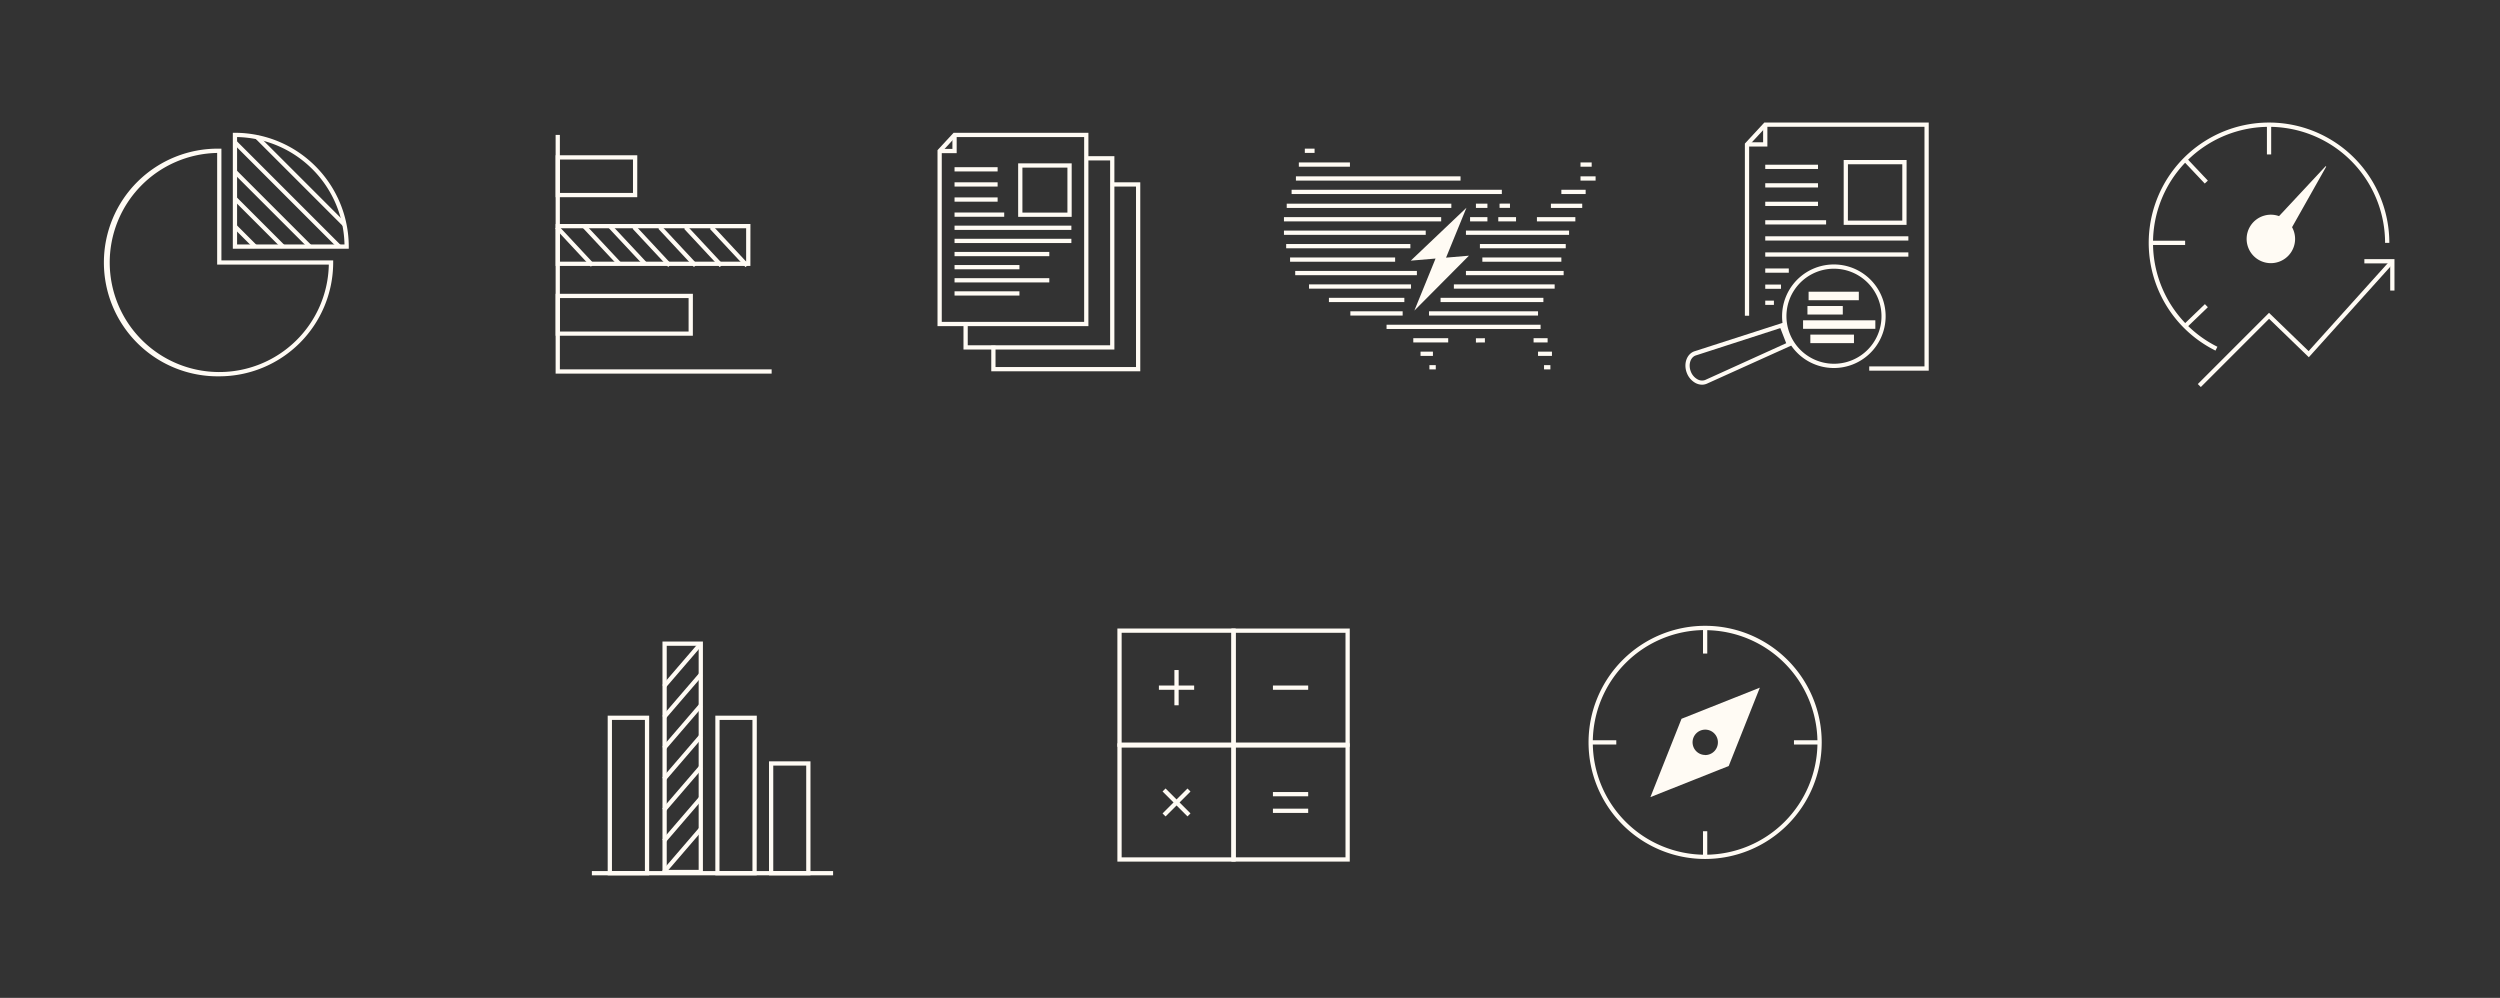 <svg xmlns="http://www.w3.org/2000/svg" viewBox="0 0 1174.28 468.71">
  <rect x="0" y="0" width="1174.28" height="468.71" fill="#333333" stroke="none"/>
  <defs>
    <style>
      .a {
        fill: #fffbf4;
      }
    </style>
  </defs>
  <g>
    <polygon class="a" points="523.44 164.18 452.56 164.18 452.56 151.87 454.56 151.87 454.56 162.18 521.44 162.18 521.44 75.36 509.71 75.36 509.71 73.36 523.44 73.36 523.44 164.18"/>
    <polygon class="a" points="535.6 174.4 465.61 174.4 465.61 162.35 467.61 162.35 467.61 172.4 533.6 172.4 533.6 87.63 522.04 87.63 522.04 85.63 535.6 85.63 535.6 174.4"/>
    <g>
      <rect class="a" x="448.36" y="78.53" width="20.23" height="2"/>
      <rect class="a" x="448.36" y="85.63" width="20.23" height="2"/>
      <rect class="a" x="448.36" y="92.73" width="20.23" height="2"/>
      <rect class="a" x="448.36" y="99.82" width="23.33" height="2"/>
      <rect class="a" x="448.36" y="105.99" width="54.88" height="2"/>
      <rect class="a" x="448.36" y="112.16" width="54.88" height="2"/>
      <rect class="a" x="448.36" y="118.33" width="44.51" height="2"/>
      <rect class="a" x="448.36" y="130.66" width="44.51" height="2"/>
      <rect class="a" x="448.36" y="124.49" width="30.48" height="2"/>
      <rect class="a" x="448.36" y="136.83" width="30.48" height="2"/>
      <path class="a" d="M503.38,101.86H478.24V76.73h25.14Zm-23.14-2h21.14V78.73H480.24Z"/>
    </g>
    <polygon class="a" points="449.36 71.94 441.36 71.94 441.36 69.94 447.36 69.94 447.36 63.37 449.36 63.37 449.36 71.94"/>
    <path class="a" d="M511.24,153.19H440.36V70.54l7.56-8.17h63.32Zm-68.88-2h66.88V64.37H448.8l-6.44,7Z"/>
  </g>
  <g>
    <polygon class="a" points="689.98 120.1 664.34 145.89 674.3 121.44 662.65 122.43 688.81 97.58 679.23 121.02 689.98 120.1"/>
    <g>
      <rect class="a" x="671.42" y="171.49" width="2.99" height="2" transform="translate(-0.34 1.31) rotate(-0.11)"/>
      <rect class="a" x="725.26" y="171.49" width="2.99" height="2" transform="translate(-0.34 1.42) rotate(-0.11)"/>
      <rect class="a" x="667.24" y="165.17" width="5.82" height="2"/>
      <rect class="a" x="722.43" y="165.17" width="6.54" height="2"/>
      <rect class="a" x="663.84" y="158.85" width="16.4" height="2"/>
      <rect class="a" x="720.34" y="158.85" width="6.59" height="2"/>
      <rect class="a" x="693.26" y="158.85" width="4.22" height="2" transform="translate(-0.31 1.36) rotate(-0.11)"/>
      <rect class="a" x="651.28" y="152.53" width="72.35" height="2"/>
      <rect class="a" x="671.22" y="146.22" width="51.21" height="2"/>
      <rect class="a" x="634.28" y="146.22" width="24.56" height="2"/>
      <rect class="a" x="676.65" y="139.89" width="48.3" height="2"/>
      <rect class="a" x="624.21" y="139.89" width="35.43" height="2"/>
      <rect class="a" x="682.9" y="133.58" width="47.34" height="2"/>
      <rect class="a" x="614.86" y="133.58" width="47.91" height="2"/>
      <rect class="a" x="688.57" y="127.26" width="45.89" height="2"/>
      <rect class="a" x="608.38" y="127.26" width="57.15" height="2"/>
      <rect class="a" x="696.28" y="120.94" width="37.11" height="2"/>
      <rect class="a" x="605.96" y="120.94" width="49.35" height="2"/>
      <rect class="a" x="695.13" y="114.62" width="40.32" height="2"/>
      <rect class="a" x="604.13" y="114.62" width="58.34" height="2"/>
      <rect class="a" x="688.57" y="108.31" width="48.44" height="2"/>
      <rect class="a" x="603.09" y="108.31" width="66.59" height="2"/>
      <rect class="a" x="690.51" y="101.99" width="8.15" height="2"/>
      <rect class="a" x="603.09" y="101.99" width="73.85" height="2"/>
      <rect class="a" x="703.76" y="101.99" width="8.34" height="2"/>
      <rect class="a" x="721.91" y="101.99" width="18.05" height="2"/>
      <rect class="a" x="693.26" y="95.66" width="5.4" height="2"/>
      <rect class="a" x="604.39" y="95.67" width="77.32" height="2"/>
      <rect class="a" x="704.35" y="95.67" width="4.9" height="2" transform="translate(-0.28 2.07) rotate(-0.17)"/>
      <rect class="a" x="728.48" y="95.67" width="14.71" height="2"/>
      <rect class="a" x="606.68" y="89.14" width="98.75" height="2"/>
      <rect class="a" x="733.39" y="89.14" width="11.41" height="2"/>
      <rect class="a" x="742.38" y="82.83" width="7.09" height="2"/>
      <rect class="a" x="608.71" y="82.83" width="77.32" height="2"/>
      <rect class="a" x="610.08" y="76.3" width="24" height="2"/>
      <rect class="a" x="742.38" y="76.3" width="5.25" height="2"/>
      <rect class="a" x="615.62" y="68.7" width="2" height="4.58" transform="matrix(0, -1, 1, 0, 544.19, 687.44)"/>
    </g>
  </g>
  <g>
    <rect class="a" x="829.16" y="77.37" width="24.78" height="2"/>
    <rect class="a" x="829.16" y="86.06" width="24.78" height="2"/>
    <rect class="a" x="829.16" y="94.75" width="24.78" height="2"/>
    <rect class="a" x="829.16" y="103.44" width="28.58" height="2"/>
    <rect class="a" x="829.16" y="110.99" width="67.22" height="2"/>
    <rect class="a" x="829.16" y="118.55" width="67.22" height="2"/>
    <rect class="a" x="829.16" y="126.1" width="11.06" height="2"/>
    <rect class="a" x="829.16" y="141.21" width="4.07" height="2"/>
    <rect class="a" x="829.16" y="133.66" width="7.4" height="2"/>
    <g>
      <g>
        <path class="a" d="M861.41,172.86a24.32,24.32,0,1,1,8.73-1.63h0A24.35,24.35,0,0,1,861.41,172.86Zm0-46.64a22.31,22.31,0,0,0-20.79,30.36,22.32,22.32,0,1,0,20.79-30.36Z"/>
        <path class="a" d="M799.49,180.7a6.77,6.77,0,0,1-3.33-.93,9.08,9.08,0,0,1-3.85-4.63c-1.62-4.2-.09-8.72,3.42-10.08l41.69-13.44,4.11,10.63-39.86,18A5.91,5.91,0,0,1,799.49,180.7Zm36.75-26.59L796.4,167c-2.43.94-3.45,4.3-2.22,7.47a7,7,0,0,0,3,3.61,4.33,4.33,0,0,0,3.74.41L839,161.21Z"/>
      </g>
      <rect class="a" x="849.52" y="137.02" width="23.59" height="4"/>
      <rect class="a" x="846.92" y="150.45" width="33.95" height="4"/>
      <rect class="a" x="848.98" y="143.74" width="16.6" height="4"/>
      <rect class="a" x="850.34" y="157.17" width="20.49" height="4"/>
    </g>
    <path class="a" d="M895.53,105.63H866V75.15h29.55Zm-27.55-2h25.55V77.15H868Z"/>
    <polygon class="a" points="830.16 68.83 820.59 68.83 820.59 66.83 828.16 66.83 828.16 58.57 830.16 58.57 830.16 68.83"/>
    <polygon class="a" points="905.95 174.11 878 174.11 878 172.11 903.95 172.11 903.95 59.57 829.6 59.57 821.59 68.22 821.59 148.29 819.59 148.29 819.59 67.44 828.72 57.57 905.95 57.57 905.95 174.11"/>
  </g>
  <g>
    <polygon class="a" points="362.45 175.49 260.98 175.49 260.98 63.37 262.98 63.37 262.98 173.49 362.45 173.49 362.45 175.49"/>
    <path class="a" d="M325.44,157.71H261V138h64.46Zm-62.46-2h60.46V140H263Z"/>
    <path class="a" d="M299.32,92.62H261V72.92h38.34Zm-36.34-2h34.34V74.92H263Z"/>
    <g>
      <path class="a" d="M352.47,124.92H261v-19.7h91.49Zm-89.49-2h87.49v-15.7H263Z"/>
      <g>
        <rect class="a" x="342.07" y="102.62" width="2" height="24.61" transform="matrix(0.73, -0.68, 0.68, 0.73, 13.95, 265.21)"/>
        <rect class="a" x="329.95" y="102.62" width="2" height="24.61" transform="matrix(0.73, -0.68, 0.68, 0.73, 10.69, 256.94)"/>
        <rect class="a" x="317.84" y="102.62" width="2" height="24.61" transform="matrix(0.73, -0.68, 0.68, 0.73, 7.42, 248.67)"/>
        <rect class="a" x="305.73" y="102.62" width="2" height="24.61" transform="matrix(0.73, -0.68, 0.68, 0.73, 4.16, 240.4)"/>
        <rect class="a" x="293.61" y="102.62" width="2" height="24.61" transform="translate(0.9 232.13) rotate(-43.06)"/>
        <rect class="a" x="281.5" y="102.62" width="2" height="24.61" transform="translate(-2.36 223.86) rotate(-43.06)"/>
        <rect class="a" x="269.39" y="102.62" width="2" height="24.61" transform="matrix(0.73, -0.68, 0.68, 0.73, -5.63, 215.58)"/>
      </g>
    </g>
  </g>
  <g>
    <g>
      <path class="a" d="M163.82,116.84H109.36V62.37h1a53.53,53.53,0,0,1,53.46,53.47Zm-52.46-2h50.45a51.52,51.52,0,0,0-50.45-50.46Z"/>
      <path class="a" d="M103,176.76a53.47,53.47,0,1,1,0-106.93h1V122.3H156.5v1A53.52,53.52,0,0,1,103,176.76ZM102,71.84a51.46,51.46,0,1,0,52.45,52.46H102Z"/>
    </g>
    <rect class="a" x="114.14" y="104.36" width="2" height="13.52" transform="translate(-44.85 113.97) rotate(-45)"/>
    <rect class="a" x="120.77" y="88.8" width="2" height="31.75" transform="translate(-38.35 116.76) rotate(-45)"/>
    <rect class="a" x="127.02" y="73.53" width="2" height="49.56" transform="translate(-32.02 119.32) rotate(-45)"/>
    <rect class="a" x="133.85" y="56.7" width="2" height="69.29" transform="translate(-25.09 122.11) rotate(-45)"/>
    <rect class="a" x="140.24" y="55.87" width="2" height="58.15" transform="translate(-18.7 124.76) rotate(-45)"/>
  </g>
  <g>
    <g>
      <g>
        <path class="a" d="M1040.64,164.68a56.51,56.51,0,1,1,81.66-50.61h-2a54.5,54.5,0,1,0-78.76,48.81Z"/>
        <rect class="a" x="1024.44" y="147.34" width="13.83" height="2" transform="translate(185.27 756.48) rotate(-43.89)"/>
        <rect class="a" x="1010.3" y="113.07" width="16.08" height="2"/>
        <rect class="a" x="1030.36" y="73.02" width="2" height="14.51" transform="translate(226.49 730.14) rotate(-43.37)"/>
        <rect class="a" x="1064.8" y="58.57" width="2" height="13.97"/>
      </g>
      <polygon class="a" points="1033.75 181.8 1032.34 180.39 1065.78 146.94 1084.38 164.92 1122.96 122.06 1124.45 123.39 1084.48 167.8 1065.81 149.74 1033.75 181.8"/>
      <polygon class="a" points="1124.71 136.48 1122.71 136.48 1122.71 123.72 1110.57 123.72 1110.57 121.72 1124.71 121.72 1124.71 136.48"/>
    </g>
    <path class="a" d="M1092.32,78.11l-21.83,23.41a11.25,11.25,0,0,0-6.8-.28,11.38,11.38,0,1,0,12.92,5.48l16-28.38A.2.2,0,0,0,1092.32,78.11Z"/>
  </g>
  <g>
    <g>
      <path class="a" d="M580.41,350.78H524.85V295.22h55.56Zm-53.56-2h51.56V297.22H526.85Z"/>
      <g>
        <rect class="a" x="551.63" y="314.72" width="2" height="16.56"/>
        <rect class="a" x="544.35" y="322" width="16.56" height="2"/>
      </g>
    </g>
    <g>
      <path class="a" d="M634,350.78H578.41V295.22H634Zm-53.55-2H632V297.22H580.41Z"/>
      <rect class="a" x="597.91" y="322" width="16.56" height="2"/>
    </g>
    <g>
      <path class="a" d="M634,404.71H578.41V349.15H634Zm-53.55-2H632V351.15H580.41Z"/>
      <g>
        <rect class="a" x="597.91" y="379.84" width="16.56" height="2"/>
        <rect class="a" x="597.91" y="372.03" width="16.56" height="2"/>
      </g>
    </g>
    <g>
      <path class="a" d="M580.41,404.71H524.85V349.15h55.56Zm-53.56-2h51.56V351.15H526.85Z"/>
      <g>
        <rect class="a" x="544.35" y="375.93" width="16.56" height="2" transform="translate(-104.67 501.17) rotate(-45)"/>
        <rect class="a" x="551.63" y="368.65" width="2" height="16.56" transform="translate(-104.67 501.15) rotate(-45)"/>
      </g>
    </g>
  </g>
  <g>
    <path class="a" d="M800.92,403.47a54.76,54.76,0,1,1,54.76-54.76A54.82,54.82,0,0,1,800.92,403.47Zm0-107.52a52.76,52.76,0,1,0,52.76,52.76A52.82,52.82,0,0,0,800.92,296Z"/>
    <path class="a" d="M789.83,337.62l-14.61,36.79L812,359.8,826.62,323Zm11.09,17a5.95,5.95,0,1,1,6-6A5.95,5.95,0,0,1,800.92,354.66Z"/>
    <g>
      <rect class="a" x="799.92" y="294.95" width="2" height="12.03"/>
      <rect class="a" x="799.92" y="390.44" width="2" height="12.03"/>
    </g>
    <g>
      <rect class="a" x="747.16" y="347.71" width="12.03" height="2"/>
      <rect class="a" x="842.65" y="347.71" width="12.03" height="2"/>
    </g>
  </g>
  <g>
    <g>
      <rect class="a" x="278.01" y="409.15" width="113.3" height="2"/>
      <path class="a" d="M304.92,411.15H285.44v-75h19.48Zm-17.48-2h15.48v-71H287.44Z"/>
      <path class="a" d="M355.43,411.15H336v-75h19.48Zm-17.48-2h15.48v-71H338Z"/>
      <path class="a" d="M380.69,411.15H361.21V357.61h19.48Zm-17.48-2h15.48V359.61H363.21Z"/>
    </g>
    <g>
      <path class="a" d="M330.17,410.59h-19V301.34h19Zm-17-2h15V303.34h-15Z"/>
      <g>
        <rect class="a" x="307.24" y="311.41" width="26.56" height="2" transform="translate(-125.34 351.65) rotate(-49.3)"/>
        <rect class="a" x="307.24" y="325.93" width="26.56" height="2" transform="translate(-136.35 356.7) rotate(-49.3)"/>
        <rect class="a" x="307.24" y="340.45" width="26.56" height="2" transform="translate(-147.35 361.75) rotate(-49.3)"/>
        <rect class="a" x="307.24" y="354.96" width="26.56" height="2" transform="translate(-158.36 366.8) rotate(-49.3)"/>
        <rect class="a" x="307.24" y="369.48" width="26.56" height="2" transform="translate(-169.37 371.85) rotate(-49.3)"/>
        <rect class="a" x="307.24" y="384" width="26.56" height="2" transform="translate(-180.37 376.9) rotate(-49.3)"/>
        <rect class="a" x="307.24" y="398.52" width="26.56" height="2" transform="translate(-191.38 381.95) rotate(-49.3)"/>
      </g>
    </g>
  </g>
</svg>
